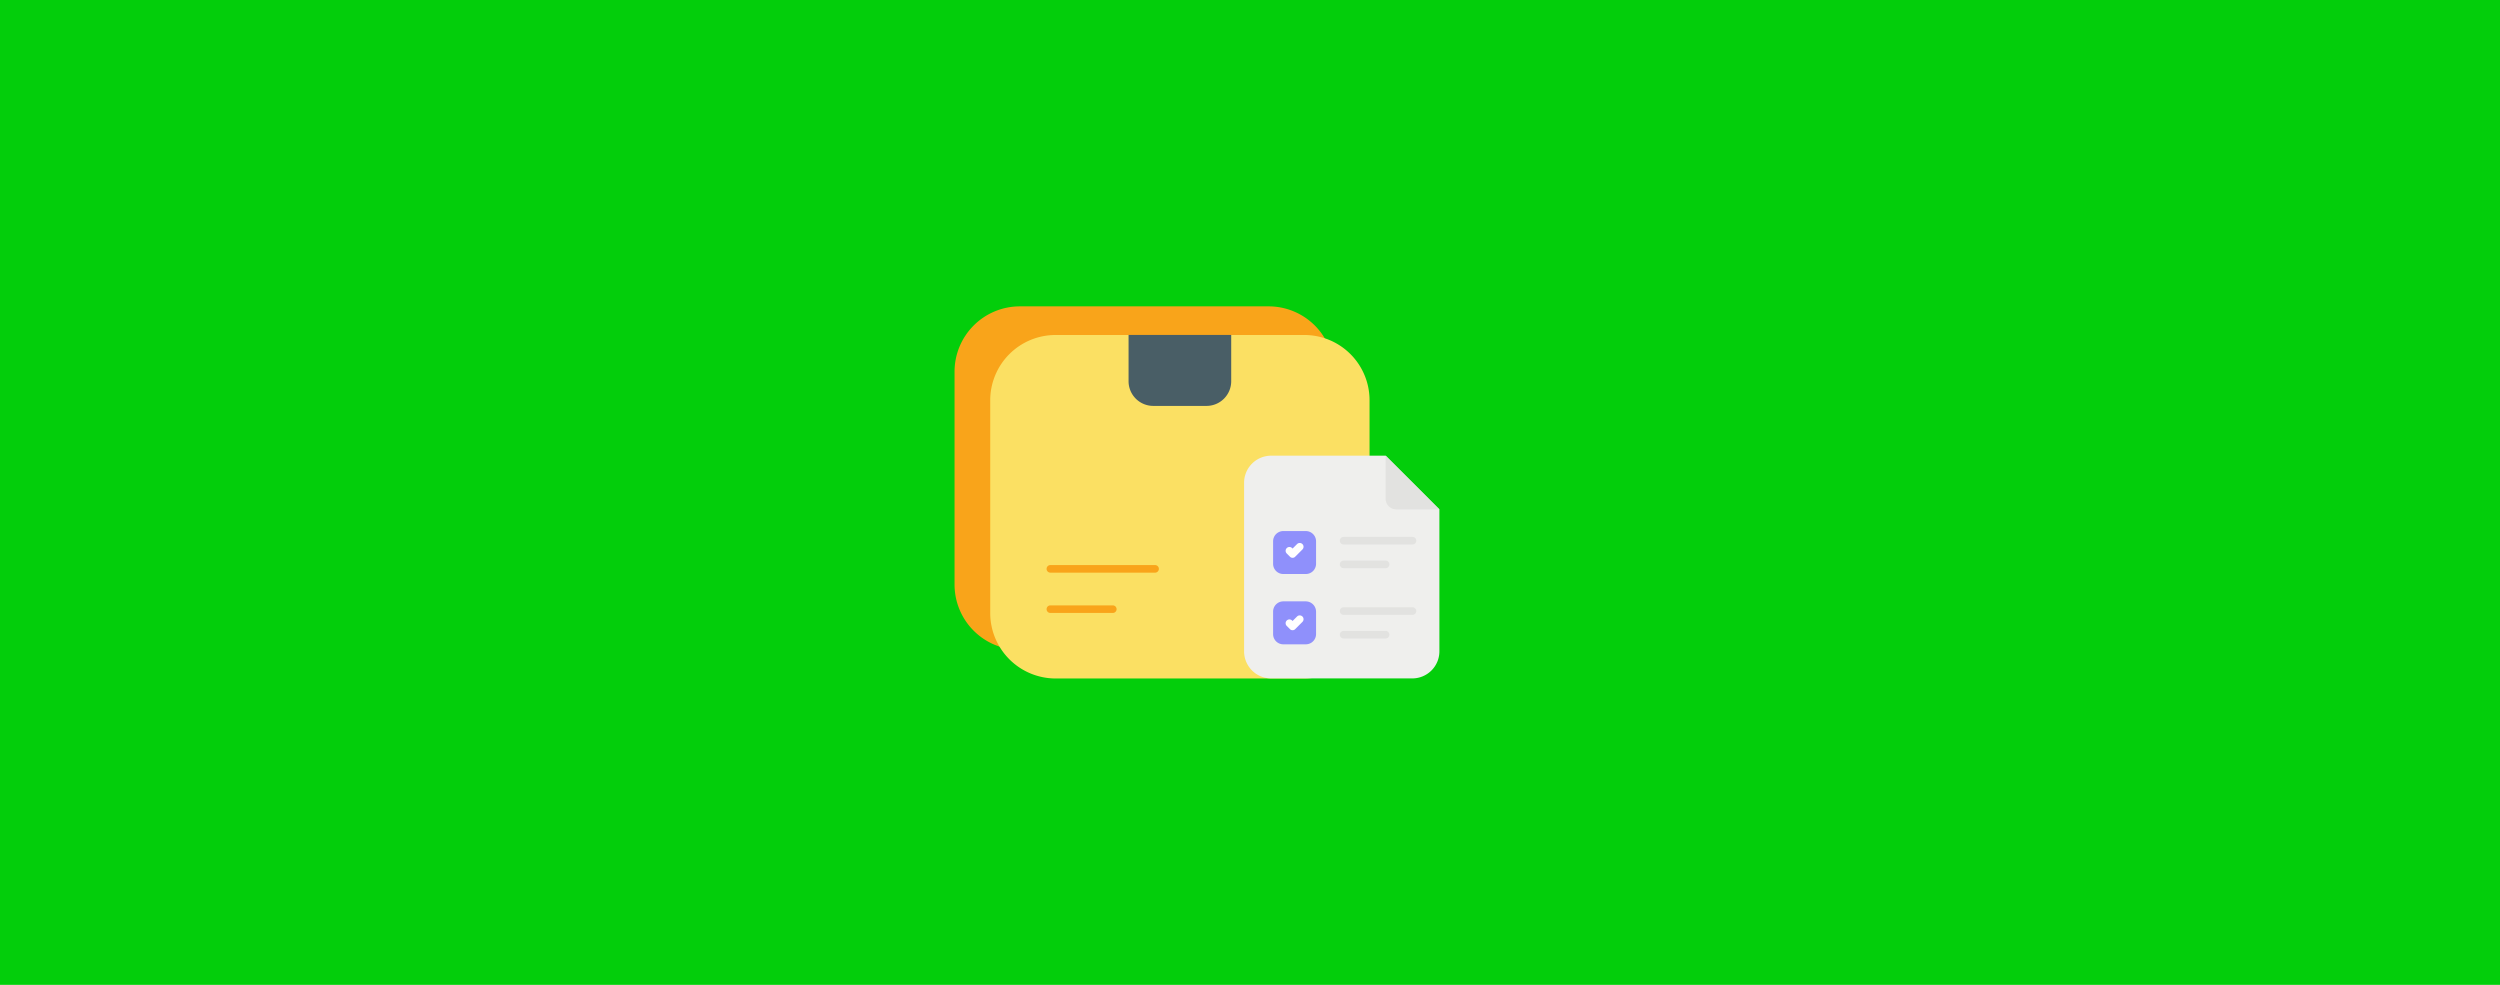 <svg xmlns="http://www.w3.org/2000/svg" width="330" height="130" viewBox="0 0 330 130">
  <g id="Groupe_3507" data-name="Groupe 3507" transform="translate(17494 -4612)">
    <rect id="Rectangle_3249" data-name="Rectangle 3249" width="330" height="130" transform="translate(-17494 4612)" fill="#03ce0b"/>
    <g id="_8e4ac565fe4c6cb01f7554ce865ea94d" data-name="8e4ac565fe4c6cb01f7554ce865ea94d" transform="translate(-17371 4642)">
      <path id="Tracé_5828" data-name="Tracé 5828" d="M53.08,19.06V47.15a8.638,8.638,0,0,1-8.63,8.63H11.63A8.623,8.623,0,0,1,3,47.16V19.06a8.623,8.623,0,0,1,8.63-8.62H44.45A8.623,8.623,0,0,1,53.08,19.06Z" fill="#f9a41a"/>
      <path id="Tracé_5829" data-name="Tracé 5829" d="M57.78,22.83v28.1a8.632,8.632,0,0,1-8.63,8.63H16.34a8.638,8.638,0,0,1-8.63-8.63V22.83a8.621,8.621,0,0,1,8.63-8.61H49.15A8.608,8.608,0,0,1,57.78,22.83Z" fill="#fbe063"/>
      <path id="Tracé_5830" data-name="Tracé 5830" d="M39.52,14.21v6.11a3.261,3.261,0,0,1-3.26,3.26H29.23a3.261,3.261,0,0,1-3.26-3.26V14.21H39.52Z" fill="#495e66"/>
      <path id="Tracé_5831" data-name="Tracé 5831" d="M23.89,50.91H15.65a.5.5,0,0,1,0-1h8.24a.5.5,0,0,1,0,1Zm5.58-5.32H15.65a.5.5,0,0,1,0-1H29.47a.5.5,0,1,1,0,1Z" fill="#f9a41a"/>
      <path id="Tracé_5832" data-name="Tracé 5832" d="M67,37.24V55.97a3.576,3.576,0,0,1-3.58,3.58H44.8a3.576,3.576,0,0,1-3.58-3.58V33.73a3.576,3.576,0,0,1,3.58-3.58H59.9Z" fill="#efefed"/>
      <path id="Tracé_5833" data-name="Tracé 5833" d="M67,37.24H61.32a1.413,1.413,0,0,1-1.42-1.42V30.14Z" fill="#e2e2e0"/>
      <path id="Tracé_5834" data-name="Tracé 5834" d="M50.72,41.45v2.97a1.351,1.351,0,0,1-1.35,1.35H46.4a1.344,1.344,0,0,1-1.35-1.35V41.45A1.351,1.351,0,0,1,46.4,40.1h2.97A1.357,1.357,0,0,1,50.72,41.45Zm0,9.28V53.7a1.351,1.351,0,0,1-1.35,1.35H46.4a1.344,1.344,0,0,1-1.35-1.35V50.73a1.351,1.351,0,0,1,1.35-1.35h2.97A1.37,1.37,0,0,1,50.72,50.73Z" fill="#8f90fb"/>
      <g id="Groupe_3503" data-name="Groupe 3503">
        <path id="Tracé_5835" data-name="Tracé 5835" d="M63.45,41.87H54.36a.5.5,0,0,1,0-1h9.09a.5.5,0,0,1,0,1ZM59.9,45H54.36a.5.5,0,0,1,0-1H59.9a.5.5,0,0,1,0,1Z" fill="#e2e2e0"/>
      </g>
      <g id="Groupe_3504" data-name="Groupe 3504">
        <path id="Tracé_5836" data-name="Tracé 5836" d="M63.45,51.16H54.36a.5.5,0,0,1,0-1h9.09a.5.5,0,0,1,0,1ZM59.9,54.28H54.36a.5.5,0,0,1,0-1H59.9a.5.5,0,0,1,0,1Z" fill="#e2e2e0"/>
      </g>
      <g id="Groupe_3505" data-name="Groupe 3505">
        <path id="Tracé_5837" data-name="Tracé 5837" d="M47.62,53.19a.469.469,0,0,1-.35-.15l-.42-.42a.5.5,0,1,1,.71-.71l.06.06.59-.59a.5.5,0,0,1,.71.71l-.94.94A.48.48,0,0,1,47.62,53.19Z" fill="#fff"/>
      </g>
      <g id="Groupe_3506" data-name="Groupe 3506">
        <path id="Tracé_5838" data-name="Tracé 5838" d="M47.62,43.63a.469.469,0,0,1-.35-.15l-.42-.42a.5.5,0,1,1,.71-.71l.06.06.59-.59a.5.5,0,0,1,.71.71l-.94.94A.465.465,0,0,1,47.62,43.63Z" fill="#fff"/>
      </g>
    </g>
  </g>
</svg>
